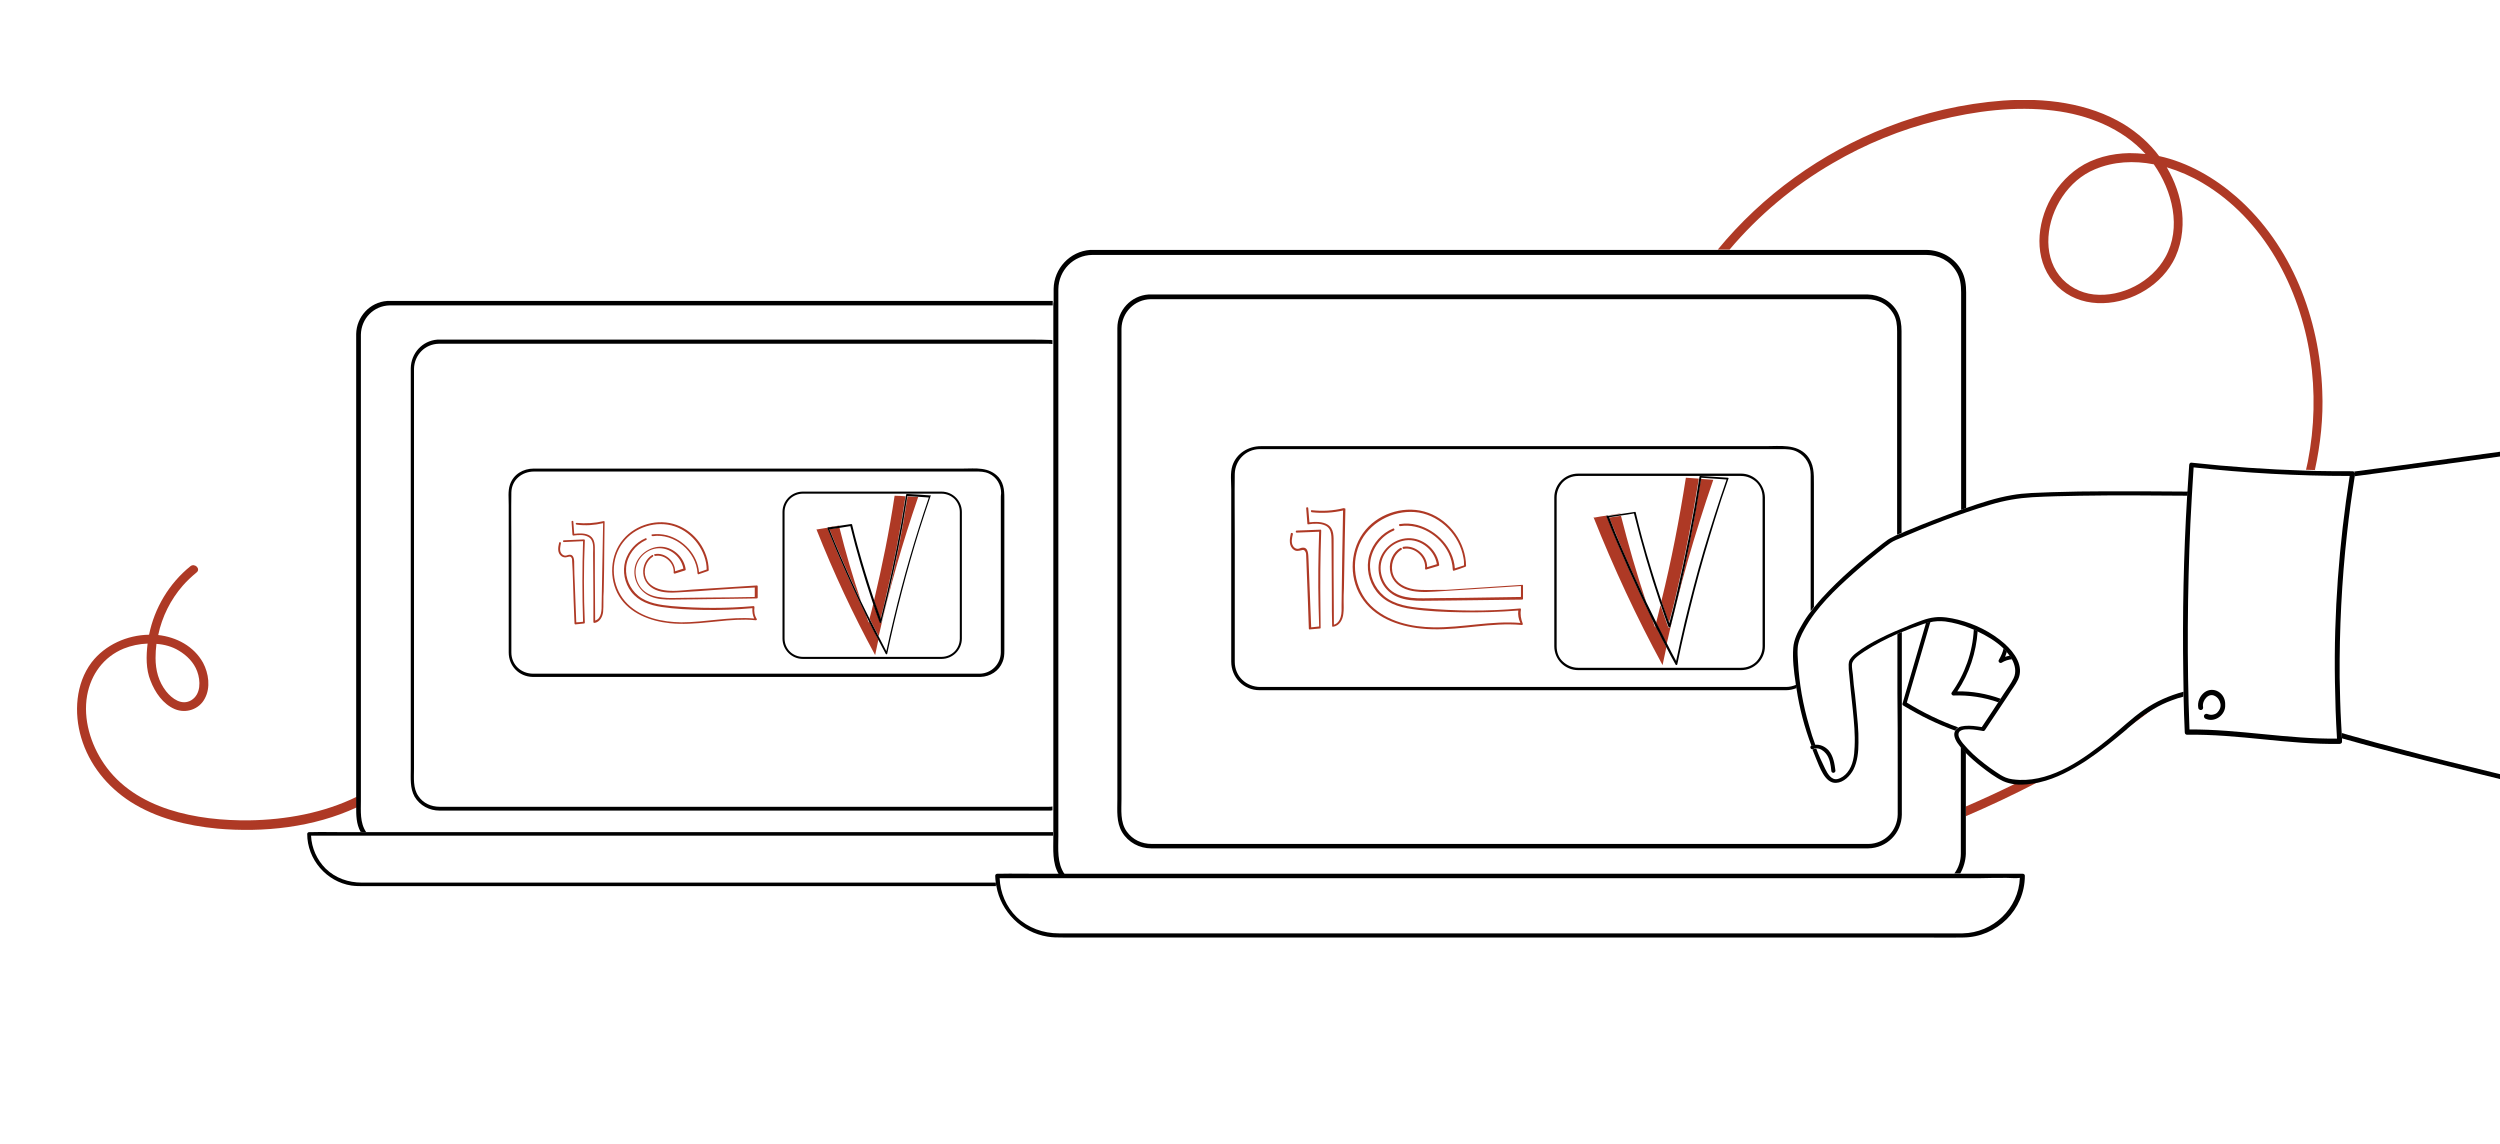 <svg width="1200" height="549" viewBox="0 0 1200 549" fill="none" xmlns="http://www.w3.org/2000/svg">
<g clip-path="url(#clip0)">
<g clip-path="url(#clip1)">
<path d="M171.25 382.433C155.389 390.224 137.262 393.482 119.702 393.765C94.778 394.049 64.898 388.666 49.887 366.569C43.514 357.22 39.832 345.18 41.815 333.848C43.656 323.649 49.745 315.292 59.375 311.325C62.915 309.909 66.88 309.059 70.846 308.917C70.138 314.867 69.996 321.241 72.262 326.765C74.386 332.29 78.21 337.956 83.874 340.364C89.255 342.63 95.628 340.505 98.319 335.264C101.151 330.023 100.16 323.224 97.469 318.125C93.079 310.192 84.724 305.801 75.944 304.81C77.785 296.027 81.891 287.812 87.698 281.154C89.68 278.888 91.946 276.763 94.353 274.78C96.478 273.08 93.504 270.106 91.38 271.805C81.183 280.021 74.103 291.92 71.554 304.668C61.074 304.81 50.453 309.484 43.939 317.983C36.292 328.182 35.442 342.205 38.983 354.104C42.806 366.994 51.445 377.617 62.632 384.841C75.094 392.774 89.68 396.315 104.266 397.731C126.5 399.714 150.574 397.165 171.25 387.533C171.25 386.541 171.25 385.408 171.25 384.416C171.25 383.567 171.25 383 171.25 382.433ZM85.857 312.317C89.68 314.583 93.079 317.983 94.637 322.232C96.336 326.765 96.478 333.281 91.805 336.114C87.273 338.805 82.6 335.406 79.767 331.865C76.085 327.19 74.669 321.666 74.669 315.858C74.669 313.592 74.811 311.325 75.094 309.059C78.918 309.342 82.6 310.334 85.857 312.317Z" fill="#AE3925"/>
<path d="M879.742 78.313C895.462 69.106 912.455 62.165 930.157 57.774C948.284 53.241 967.401 50.833 985.811 53.099C1002.24 55.082 1018.67 61.598 1029.85 73.922C1027.3 73.638 1024.61 73.497 1022.06 73.497C1013.57 73.638 1004.79 75.763 997.707 80.579C991.476 84.829 986.519 90.778 983.262 97.436C977.031 110.326 976.748 126.899 987.511 137.381C998.132 147.863 1014.84 147.438 1027.45 140.638C1033.82 137.239 1039.34 132.14 1042.88 125.907C1046.99 118.683 1048.26 109.901 1047.41 101.827C1046.56 94.178 1043.87 86.812 1040.05 80.296C1046.14 82.137 1051.94 84.687 1057.18 87.803C1086.64 105.226 1103.92 138.23 1108.87 171.235C1111.42 187.949 1111 205.089 1107.74 221.662C1107.46 222.937 1107.17 224.211 1106.89 225.486C1108.31 225.486 1109.72 225.628 1111.14 225.628C1113.83 213.304 1115.25 200.556 1114.68 187.666C1113.4 152.962 1100.09 117.833 1073.61 94.603C1063.13 85.395 1050.1 77.888 1036.37 74.913C1031.84 68.822 1026.03 63.723 1019.66 59.757C1002.38 49.275 981.279 46.867 961.454 48.283C942.336 49.7 923.501 54.091 905.799 61.032C874.22 73.355 846.038 93.611 824.513 119.816C826.354 119.816 828.337 119.816 830.178 119.816C844.056 103.385 860.908 89.22 879.742 78.313ZM1039.34 123.499C1032.83 135.256 1018.52 142.763 1005.07 141.347C998.556 140.638 992.467 137.381 988.502 132.281C984.395 127.04 982.837 120.383 983.262 113.725C984.112 100.127 992.892 86.528 1005.5 81.287C1014.56 77.463 1024.33 77.038 1033.82 78.879C1042.74 91.628 1047.27 109.334 1039.34 123.499Z" fill="#AE3925"/>
<path d="M967.26 376.201C959.471 380.026 951.54 383.708 943.61 387.108C943.61 388.666 943.61 390.224 943.61 391.782C955.506 386.683 967.118 381.159 978.589 375.209C975.048 376.059 971.083 376.626 967.26 376.201Z" fill="#AE3925"/>
<path d="M1021.5 349.146C1025.6 346.171 1029.71 343.055 1033.82 339.939C1032.4 340.789 1030.99 341.638 1029.57 342.63C1026.74 344.613 1024.19 347.021 1021.5 349.146Z" fill="#AE3925"/>
<path d="M175.781 399.431C172.666 394.898 173.232 389.232 173.232 383.991C173.232 375.917 173.232 367.702 173.232 359.628C173.232 347.729 173.232 335.689 173.232 323.791C173.232 309.767 173.232 295.744 173.232 281.721C173.232 267.414 173.232 253.249 173.232 238.943C173.232 226.194 173.232 213.446 173.232 200.698C173.232 191.349 173.232 182.142 173.232 172.793C173.232 168.685 173.232 164.577 173.232 160.611C173.374 152.962 179.322 146.729 187.11 146.588C187.677 146.588 188.385 146.588 188.951 146.588C193.483 146.588 198.015 146.588 202.546 146.588C210.76 146.588 218.832 146.588 227.045 146.588C237.95 146.588 248.996 146.588 259.9 146.588C272.787 146.588 285.815 146.588 298.702 146.588C312.863 146.588 327.025 146.588 341.186 146.588C355.631 146.588 369.934 146.588 384.378 146.588C398.256 146.588 412.134 146.588 426.013 146.588C438.475 146.588 451.078 146.588 463.54 146.588C473.878 146.588 484.357 146.588 494.695 146.588C498.235 146.588 501.776 146.588 505.316 146.588C505.316 145.879 505.316 145.171 505.316 144.463C502.342 144.463 499.227 144.463 496.253 144.463C485.915 144.463 475.719 144.463 465.381 144.463C452.777 144.463 440.174 144.463 427.57 144.463C413.55 144.463 399.672 144.463 385.653 144.463C371.066 144.463 356.48 144.463 341.894 144.463C327.591 144.463 313.288 144.463 298.985 144.463C285.957 144.463 272.787 144.463 259.758 144.463C248.712 144.463 237.525 144.463 226.479 144.463C218.265 144.463 210.052 144.463 201.838 144.463C197.448 144.463 192.917 144.463 188.527 144.463C187.677 144.463 186.686 144.463 185.836 144.463C177.481 145.029 171.108 152.112 170.966 160.328C170.966 164.152 170.966 167.835 170.966 171.66C170.966 180.867 170.966 190.074 170.966 199.281C170.966 212.029 170.966 224.636 170.966 237.385C170.966 251.833 170.966 266.139 170.966 280.588C170.966 294.753 170.966 309.059 170.966 323.224C170.966 335.264 170.966 347.304 170.966 359.486C170.966 367.135 170.966 374.643 170.966 382.292C170.966 382.858 170.966 383.425 170.966 383.991C170.966 384.983 170.966 386.116 170.966 387.108C170.966 391.357 170.966 395.465 173.091 399.29C174.224 399.431 175.073 399.431 175.781 399.431Z" fill="black"/>
<path d="M495.686 163.019C489.455 163.019 483.366 163.019 477.135 163.019C468.213 163.019 459.433 163.019 450.512 163.019C439.749 163.019 428.845 163.019 418.082 163.019C406.045 163.019 394.008 163.019 381.971 163.019C369.509 163.019 356.905 163.019 344.443 163.019C332.123 163.019 319.944 163.019 307.624 163.019C296.294 163.019 285.107 163.019 273.778 163.019C264.29 163.019 254.66 163.019 245.172 163.019C238.091 163.019 231.011 163.019 223.93 163.019C220.106 163.019 216.283 163.019 212.318 163.019C211.468 163.019 210.618 163.019 209.91 163.019C202.688 163.586 197.307 169.535 197.165 176.759C197.165 180.017 197.165 183.133 197.165 186.391C197.165 194.323 197.165 202.114 197.165 210.047C197.165 221.095 197.165 232.002 197.165 243.051C197.165 255.374 197.165 267.839 197.165 280.163C197.165 292.345 197.165 304.526 197.165 316.708C197.165 327.19 197.165 337.531 197.165 348.013C197.165 355.095 197.165 362.036 197.165 369.118C197.165 373.651 196.74 378.326 199.006 382.433C201.555 386.683 206.087 389.091 211.043 389.091C211.893 389.091 212.884 389.091 213.734 389.091C218.265 389.091 222.939 389.091 227.47 389.091C235.117 389.091 242.765 389.091 250.412 389.091C260.325 389.091 270.379 389.091 280.292 389.091C291.904 389.091 303.375 389.091 314.987 389.091C327.308 389.091 339.77 389.091 352.09 389.091C364.552 389.091 377.014 389.091 389.476 389.091C401.372 389.091 413.126 389.091 425.021 389.091C435.501 389.091 445.98 389.091 456.459 389.091C464.815 389.091 473.17 389.091 481.525 389.091C487.048 389.091 492.571 389.091 497.952 389.091C499.793 389.091 501.776 389.091 503.617 389.091C504.183 389.091 504.608 389.091 505.175 388.949C505.175 388.383 505.175 387.816 505.175 387.108C504.608 387.249 504.183 387.25 503.617 387.25C501.634 387.25 499.652 387.25 497.669 387.25C492.146 387.25 486.623 387.25 481.1 387.25C472.887 387.25 464.531 387.25 456.318 387.25C445.98 387.25 435.642 387.25 425.163 387.25C413.409 387.25 401.655 387.25 390.043 387.25C377.722 387.25 365.402 387.25 353.082 387.25C340.761 387.25 328.441 387.25 316.262 387.25C304.791 387.25 293.321 387.25 281.85 387.25C271.937 387.25 262.024 387.25 251.969 387.25C244.181 387.25 236.392 387.25 228.745 387.25C223.93 387.25 219.115 387.25 214.3 387.25C213.167 387.25 212.176 387.25 211.043 387.25C206.936 387.25 203.113 385.55 200.847 382.15C198.156 378.326 198.723 373.368 198.723 368.977C198.723 362.036 198.723 355.095 198.723 348.154C198.723 337.814 198.723 327.615 198.723 317.275C198.723 305.235 198.723 293.195 198.723 281.154C198.723 268.973 198.723 256.791 198.723 244.467C198.723 233.56 198.723 222.653 198.723 211.746C198.723 203.672 198.723 195.74 198.723 187.666C198.723 184.125 198.723 180.584 198.723 177.042C198.864 170.385 203.962 165.144 210.618 165.002C211.185 165.002 211.751 165.002 212.318 165.002C216.283 165.002 220.106 165.002 224.072 165.002C231.152 165.002 238.091 165.002 245.172 165.002C254.518 165.002 264.007 165.002 273.353 165.002C284.541 165.002 295.728 165.002 306.774 165.002C318.953 165.002 330.99 165.002 343.169 165.002C355.489 165.002 367.809 165.002 380.271 165.002C392.167 165.002 404.204 165.002 416.1 165.002C426.862 165.002 437.766 165.002 448.529 165.002C457.451 165.002 466.372 165.002 475.294 165.002C481.525 165.002 487.898 165.002 494.129 165.002C497.103 165.002 500.218 165.002 503.192 165.002C503.9 165.002 504.466 165.002 505.175 165.144C505.175 164.577 505.175 163.869 505.175 163.302C504.608 163.161 504.042 163.161 503.475 163.161C501.209 163.019 498.377 163.019 495.686 163.019Z" fill="black"/>
<path d="M477.985 423.653C471.754 423.653 465.523 423.653 459.292 423.653C441.873 423.653 424.596 423.653 407.178 423.653C388.485 423.653 369.792 423.653 351.099 423.653C332.548 423.653 313.996 423.653 295.586 423.653C278.734 423.653 261.882 423.653 245.172 423.653C231.719 423.653 218.407 423.653 204.954 423.653C196.457 423.653 187.96 423.653 179.463 423.653C177.481 423.653 175.64 423.653 173.657 423.653C167.285 423.653 161.054 421.529 156.38 416.996C152.132 412.746 149.583 407.08 149.3 401.131C152.698 401.131 156.239 401.131 159.637 401.131C169.834 401.131 179.888 401.131 189.943 401.131C204.954 401.131 219.965 401.131 234.976 401.131C253.244 401.131 271.654 401.131 289.922 401.131C309.889 401.131 329.857 401.131 349.824 401.131C370.075 401.131 390.468 401.131 410.718 401.131C429.553 401.131 448.387 401.131 467.222 401.131C479.967 401.131 492.713 401.131 505.458 401.131C505.458 400.565 505.458 399.998 505.458 399.431C496.961 399.431 488.323 399.431 479.826 399.431C461.558 399.431 443.148 399.431 424.88 399.431C404.912 399.431 384.945 399.431 364.977 399.431C344.726 399.431 324.334 399.431 304.083 399.431C285.249 399.431 266.414 399.431 247.579 399.431C231.577 399.431 215.716 399.431 199.714 399.431C191.784 399.431 183.712 399.431 175.781 399.431C174.932 399.431 174.224 399.431 173.374 399.431C170.683 399.431 167.993 399.431 165.302 399.431C159.921 399.431 154.398 399.29 149.016 399.431C148.733 399.431 148.592 399.431 148.308 399.431C147.883 399.431 147.459 399.856 147.459 400.281C147.459 412.463 156.664 423.228 168.701 425.07C170.825 425.353 172.807 425.353 174.932 425.353C181.587 425.353 188.243 425.353 194.899 425.353C207.078 425.353 219.257 425.353 231.435 425.353C247.438 425.353 263.44 425.353 279.584 425.353C297.994 425.353 316.262 425.353 334.672 425.353C353.648 425.353 372.624 425.353 391.459 425.353C409.444 425.353 427.57 425.353 445.555 425.353C456.318 425.353 467.222 425.353 477.985 425.353C478.126 424.787 477.985 424.22 477.985 423.653Z" fill="black"/>
<path d="M462.266 224.92C453.061 224.92 443.997 224.92 434.793 224.92C421.481 224.92 408.169 224.92 394.858 224.92C379.847 224.92 364.694 224.92 349.683 224.92C335.38 224.92 320.935 224.92 306.632 224.92C295.445 224.92 284.257 224.92 273.07 224.92C267.405 224.92 261.882 224.92 256.218 224.92C251.12 224.92 246.447 227.611 244.747 232.71C243.756 235.685 244.181 239.368 244.181 242.484C244.181 255.941 244.181 269.256 244.181 282.712C244.181 292.911 244.181 302.968 244.181 313.167C244.181 319.683 249.137 324.782 255.651 324.924C257.068 324.924 258.342 324.924 259.758 324.924C267.547 324.924 275.336 324.924 283.124 324.924C295.728 324.924 308.19 324.924 320.794 324.924C335.663 324.924 350.391 324.924 365.26 324.924C379.988 324.924 394.716 324.924 409.585 324.924C421.764 324.924 433.943 324.924 446.122 324.924C453.344 324.924 460.566 324.924 467.789 324.924C468.78 324.924 469.771 324.924 470.621 324.924C475.294 324.782 479.543 322.091 481.242 317.7C481.95 316 482.092 314.3 482.092 312.459C482.092 308.351 482.092 304.102 482.092 299.994C482.092 285.687 482.092 271.239 482.092 256.932C482.092 251.55 482.092 246.025 482.092 240.643C482.092 236.535 482.233 232.569 479.401 229.169C474.728 223.928 468.072 224.92 462.266 224.92ZM480.392 239.793C480.392 252.116 480.392 264.298 480.392 276.622C480.392 288.237 480.392 299.71 480.392 311.326C480.392 312.034 480.392 312.6 480.392 313.309C480.251 318.833 475.861 323.224 470.338 323.366C466.514 323.366 462.69 323.366 459.009 323.366C449.237 323.366 439.466 323.366 429.694 323.366C416.241 323.366 402.788 323.366 389.335 323.366C374.465 323.366 359.737 323.366 344.868 323.366C330.99 323.366 317.112 323.366 303.234 323.366C292.613 323.366 281.85 323.366 271.229 323.366C266.131 323.366 261.033 323.366 255.935 323.366C250.128 323.366 245.455 319.116 245.455 313.167C245.455 310.051 245.455 306.934 245.455 303.677C245.455 289.937 245.455 276.055 245.455 262.315C245.455 253.674 245.314 245.034 245.455 236.393C245.597 230.302 250.553 226.336 256.359 226.336C258.342 226.336 260.183 226.336 262.166 226.336C270.662 226.336 279.301 226.336 287.798 226.336C300.543 226.336 313.288 226.336 325.892 226.336C340.62 226.336 355.347 226.336 370.217 226.336C384.52 226.336 398.823 226.336 413.126 226.336C424.738 226.336 436.492 226.336 448.104 226.336C454.76 226.336 461.416 226.336 468.213 226.336C470.479 226.336 472.603 226.336 474.728 227.328C478.41 229.028 480.534 232.71 480.534 236.677C480.392 237.668 480.392 238.66 480.392 239.793Z" fill="black"/>
<path d="M451.928 235.968H385.369C379.988 235.968 375.598 240.359 375.598 245.742V306.509C375.598 311.892 379.988 316.283 385.369 316.283H451.928C457.309 316.283 461.699 311.892 461.699 306.509V245.742C461.699 240.359 457.309 235.968 451.928 235.968ZM460.708 306.509C460.708 308.918 459.717 311.184 458.159 312.742C456.601 314.3 454.335 315.292 451.928 315.292H385.369C382.962 315.292 380.696 314.3 379.138 312.742C377.581 311.184 376.589 308.918 376.589 306.509V245.742C376.589 243.334 377.581 241.068 379.138 239.509C380.696 237.951 382.962 236.96 385.369 236.96H451.928C454.335 236.96 456.601 237.951 458.159 239.509C459.717 241.068 460.708 243.334 460.708 245.742V306.509Z" fill="black"/>
<path d="M435.642 238.235C434.934 242.626 434.226 246.875 433.518 251.266C430.686 267.131 427.287 282.996 423.18 298.577C423.039 299.002 422.472 299.002 422.331 298.577C421.198 295.602 420.206 292.628 419.215 289.653C418.649 292.061 418.082 294.469 417.374 296.877C418.79 299.71 420.206 302.543 421.764 305.376C426.862 282.712 433.235 260.332 440.74 238.518C439.041 238.518 437.342 238.376 435.642 238.235Z" fill="#AE3925"/>
<path d="M397.831 253.25C399.531 252.966 401.23 252.683 402.788 252.4C402.788 252.4 402.788 252.4 402.788 252.258C400.947 252.541 399.248 252.825 397.407 253.108C397.548 253.108 397.69 253.108 397.831 253.25Z" fill="#AE3925"/>
<path d="M398.115 253.958C399.814 258.349 401.655 262.74 403.496 266.989C406.611 274.214 409.869 281.438 413.267 288.52C409.302 276.905 405.903 265.148 402.929 253.25C401.372 253.533 399.814 253.674 398.115 253.958Z" fill="#AE3925"/>
<path d="M417.091 298.152C417.091 298.436 416.949 298.577 416.949 298.861C416.524 297.586 416.1 296.452 415.675 295.178C409.019 281.579 402.788 267.698 397.265 253.674C397.123 253.391 397.265 253.25 397.548 253.25C395.849 253.533 394.008 253.816 392.308 254.099H391.884C400.097 274.78 409.444 294.894 420.065 314.442C420.631 312.034 421.056 309.484 421.622 307.076C420.631 305.093 419.64 303.11 418.507 301.127C417.941 299.994 417.516 299.144 417.091 298.152Z" fill="#AE3925"/>
<path d="M425.588 284.979C429.27 269.539 432.243 253.958 434.651 238.235C432.952 238.093 431.111 237.951 429.411 237.951C426.862 254.949 423.463 271.664 419.498 288.378C420.49 291.353 421.481 294.328 422.614 297.161C423.747 293.053 424.738 288.945 425.588 284.979Z" fill="#AE3925"/>
<path d="M446.546 237.81C442.865 237.527 439.041 237.243 435.359 237.102C435.217 237.102 434.934 237.243 434.934 237.385C434.934 237.668 434.793 237.951 434.793 238.235C432.385 253.958 429.27 269.539 425.729 284.979C424.738 289.087 423.747 293.053 422.755 297.019C421.764 294.044 420.631 291.212 419.64 288.237C416.808 279.738 414.117 271.097 411.71 262.315C410.718 258.774 409.869 255.374 409.019 251.833C409.019 251.55 408.736 251.55 408.452 251.55C406.611 251.833 404.629 252.116 402.788 252.4C401.089 252.683 399.531 252.966 397.831 253.108C397.69 253.108 397.69 252.966 397.548 253.108C397.548 253.108 397.548 253.108 397.407 253.108C397.265 253.108 397.123 253.391 397.123 253.533C402.788 267.556 408.877 281.438 415.533 295.036C415.958 296.028 416.524 297.019 416.949 298.011C417.374 298.861 417.799 299.852 418.224 300.702C419.215 302.685 420.206 304.668 421.339 306.651C422.614 309.059 423.888 311.467 425.163 313.875C425.304 314.159 425.871 314.159 425.871 313.734C430.119 293.761 435.217 273.93 441.307 254.383C443.006 249 444.847 243.476 446.688 238.093C447.113 238.093 446.83 237.81 446.546 237.81ZM428.986 297.019C427.712 302.26 426.579 307.36 425.446 312.601C424.172 310.192 422.897 307.784 421.764 305.518C420.348 302.685 418.79 299.852 417.374 297.019C415.958 294.186 414.683 291.495 413.267 288.662C409.869 281.579 406.611 274.355 403.496 267.131C401.655 262.74 399.814 258.491 398.115 254.099C399.672 253.816 401.372 253.675 402.929 253.391C404.629 253.108 406.47 252.825 408.169 252.541C411.143 264.723 414.683 276.622 418.649 288.52C418.79 288.945 418.932 289.37 419.073 289.795C420.065 292.77 421.056 295.744 422.189 298.719C422.331 299.144 422.897 299.144 423.039 298.719C427.145 283.138 430.544 267.273 433.376 251.408C434.084 247.017 434.793 242.768 435.501 238.376C435.501 238.235 435.501 238.093 435.501 238.093C438.899 238.376 442.44 238.518 445.838 238.801C439.324 257.782 433.66 277.33 428.986 297.019Z" fill="black"/>
<path d="M280.717 259.34C280.717 259.057 280.575 258.916 280.292 258.916C277.035 259.057 273.92 259.199 270.662 259.34C270.096 259.34 270.096 260.19 270.662 260.19C273.778 260.049 276.752 259.907 279.867 259.765C279.442 272.656 279.442 285.546 279.867 298.436C278.734 298.577 277.602 298.719 276.61 298.719C276.327 292.628 276.185 286.395 275.902 280.305C275.761 277.188 275.619 274.072 275.619 270.956C275.619 269.398 275.761 266.14 273.353 266.281C272.645 266.281 272.079 266.706 271.371 266.706C270.662 266.706 269.954 266.281 269.53 265.715C268.397 264.298 268.963 262.315 269.246 260.757C269.388 260.19 268.538 260.049 268.397 260.474C267.83 262.74 267.405 265.431 269.53 266.99C270.379 267.556 271.229 267.698 272.22 267.414C272.928 267.273 273.636 266.848 274.203 267.556C274.628 267.981 274.628 268.689 274.628 269.398C275.052 275.772 275.052 282.146 275.336 288.379C275.477 292.061 275.619 295.603 275.761 299.286C275.761 299.427 275.902 299.71 276.185 299.71C277.602 299.569 278.876 299.427 280.292 299.286C280.575 299.286 280.717 299.144 280.717 298.861C280.151 285.687 280.151 272.514 280.717 259.34Z" fill="#AE3925"/>
<path d="M289.78 250.133C285.532 251.125 281.142 251.408 276.752 250.983C276.185 250.983 276.185 251.691 276.752 251.833C281 252.399 285.249 252.116 289.497 251.125C289.214 264.015 289.072 276.905 288.789 289.795C288.789 292.486 288.931 296.877 285.673 297.869C285.673 290.503 285.532 283.137 285.532 275.772C285.532 272.089 285.532 268.264 285.532 264.581C285.532 261.89 285.673 258.915 283.266 257.216C281.142 255.799 278.168 255.941 275.619 256.224C275.477 254.241 275.336 252.399 275.194 250.416C275.194 249.85 274.344 249.85 274.344 250.416C274.486 252.541 274.628 254.524 274.769 256.649C274.769 256.791 274.911 257.074 275.194 257.074C277.46 256.791 280.151 256.507 282.275 257.641C285.249 259.199 284.682 262.882 284.682 265.715C284.682 272.655 284.824 279.596 284.824 286.679C284.824 290.645 284.824 294.611 284.824 298.577C284.824 298.86 285.107 299.002 285.39 299.002C287.939 298.577 289.214 296.027 289.497 293.761C289.639 292.203 289.639 290.503 289.639 288.803C289.639 287.104 289.639 285.404 289.78 283.704C289.922 276.763 290.063 269.681 290.063 262.74C290.063 258.774 290.205 254.808 290.205 250.841C290.347 250.275 290.063 250.133 289.78 250.133Z" fill="#AE3925"/>
<path d="M318.669 283.279C315.129 282.712 311.306 281.013 310.031 277.471C308.615 273.788 310.031 269.256 313.43 267.131C313.855 266.848 313.43 266.139 313.005 266.423C310.031 268.264 308.473 271.805 308.757 275.205C309.04 278.888 311.447 281.721 314.704 283.137C318.386 284.695 322.635 284.554 326.6 284.27C332.264 283.987 337.929 283.562 343.593 283.137C349.824 282.712 356.055 282.287 362.286 282.004C362.286 283.562 362.286 284.979 362.286 286.537C354.781 286.679 347.275 286.82 339.77 286.82C335.946 286.82 331.981 286.962 328.158 286.962C324.759 286.962 321.36 287.245 317.961 286.82C314.704 286.537 311.447 285.687 309.04 283.562C306.916 281.721 305.641 279.171 305.216 276.338C304.225 270.389 308.332 264.865 313.996 263.448C320.369 261.89 326.883 266.564 328.016 272.939C326.741 273.364 325.325 273.788 324.051 274.213C324.051 269.256 319.094 265.006 314.279 265.998C313.713 266.139 313.996 266.848 314.563 266.848C319.094 265.998 323.768 270.247 323.343 274.922C323.343 275.205 323.626 275.347 323.909 275.347C325.609 274.78 327.166 274.355 328.866 273.788C329.007 273.788 329.149 273.505 329.149 273.364C328.441 267.698 323.484 262.881 317.82 262.457C312.014 262.032 306.066 266.281 304.791 271.947C303.517 277.755 306.632 283.846 312.155 286.254C315.412 287.67 318.953 287.812 322.351 287.812C326.458 287.812 330.565 287.67 334.672 287.67C344.16 287.528 353.648 287.387 363.278 287.245C363.561 287.245 363.703 287.103 363.703 286.82C363.703 284.979 363.703 283.279 363.703 281.438C363.703 281.154 363.561 281.013 363.278 281.013C352.94 281.721 342.602 282.287 332.264 282.996C327.166 283.421 322.918 283.987 318.669 283.279Z" fill="#AE3925"/>
<path d="M362.145 291.495C362.145 291.212 362.003 290.928 361.72 290.928C348.692 292.061 335.521 292.061 322.493 290.928C316.97 290.362 310.881 289.653 306.349 285.971C302.384 282.713 300.118 277.472 300.543 272.372C300.968 266.706 304.933 261.465 310.173 259.199C310.597 259.057 310.456 258.207 309.889 258.349C305.216 260.332 301.676 264.298 300.118 269.256C298.702 274.355 299.835 279.88 302.95 283.987C306.491 288.662 312.014 290.503 317.537 291.353C324.192 292.345 330.99 292.628 337.787 292.77C345.576 292.911 353.365 292.628 361.153 291.92C361.012 293.62 361.295 295.319 362.003 296.877C350.249 295.886 338.637 298.719 327.025 298.719C317.961 298.577 308.048 296.594 301.251 289.937C294.312 283.138 292.613 271.947 297.144 263.307C301.534 254.949 311.306 250.417 320.51 251.833C329.715 253.25 337.221 261.182 338.92 270.247C339.062 271.239 339.203 272.372 339.203 273.364C337.929 273.789 336.654 274.214 335.521 274.639C334.813 266.281 328.158 259.057 320.086 256.932C317.82 256.366 315.412 256.224 313.005 256.508C312.438 256.649 312.722 257.357 313.288 257.357C323.768 255.799 334.247 264.723 334.813 275.205C334.813 275.488 335.097 275.772 335.38 275.63C336.938 275.064 338.354 274.639 339.911 274.072C340.053 274.072 340.195 273.789 340.195 273.647C340.053 264.157 333.68 255.233 324.759 251.975C315.837 248.717 305.216 251.691 299.127 258.916C292.754 266.423 292.188 277.897 297.144 286.112C302.242 294.469 312.155 298.152 321.502 299.144C333.68 300.419 345.859 297.302 358.038 297.444C359.596 297.444 361.154 297.586 362.853 297.727C363.136 297.727 363.419 297.302 363.278 297.161C362.145 295.461 361.862 293.478 362.145 291.495Z" fill="#AE3925"/>
<path d="M943.61 383C943.61 375.776 943.61 368.552 943.61 361.186C942.761 360.336 941.911 359.345 941.203 358.495C941.203 366.144 941.203 373.793 941.203 381.442C941.203 389.516 941.203 397.448 941.203 405.522C941.203 406.939 941.203 408.355 941.203 409.772C941.203 413.313 940.07 416.571 938.087 419.262C939.078 419.262 940.07 419.262 940.919 419.262C942.477 416.571 943.469 413.313 943.61 409.913C943.61 408.638 943.61 407.505 943.61 406.23C943.61 401.414 943.61 396.598 943.61 391.641C943.61 390.082 943.61 388.524 943.61 386.966C943.61 385.833 943.61 384.416 943.61 383Z" fill="black"/>
<path d="M505.599 146.729C505.599 148.429 505.599 150.129 505.599 151.97C505.599 155.653 505.599 159.478 505.599 163.161C505.599 163.727 505.599 164.436 505.599 165.002C505.599 171.518 505.599 177.892 505.599 184.408C505.599 199.281 505.599 214.296 505.599 229.169C505.599 246.167 505.599 263.023 505.599 280.021C505.599 296.736 505.599 313.45 505.599 330.165C505.599 344.33 505.599 358.495 505.599 372.801C505.599 377.617 505.599 382.433 505.599 387.25C505.599 387.816 505.599 388.383 505.599 389.091C505.599 392.632 505.599 396.173 505.599 399.573C505.599 400.14 505.599 400.706 505.599 401.273C505.599 401.414 505.599 401.556 505.599 401.698C505.599 407.789 505.033 414.163 508.148 419.545C509.14 419.545 509.989 419.545 510.981 419.545C507.299 414.163 508.007 407.647 508.007 401.414C508.007 391.924 508.007 382.292 508.007 372.801C508.007 358.778 508.007 344.613 508.007 330.59C508.007 314.159 508.007 297.586 508.007 281.154C508.007 264.44 508.007 247.584 508.007 230.869C508.007 215.854 508.007 200.981 508.007 185.966C508.007 175.059 508.007 164.152 508.007 153.245C508.007 148.429 508.007 143.613 508.007 138.797C508.148 129.732 515.229 122.507 524.292 122.366C525 122.366 525.85 122.366 526.558 122.366C531.94 122.366 537.179 122.366 542.561 122.366C552.19 122.366 561.82 122.366 571.45 122.366C584.337 122.366 597.223 122.366 610.11 122.366C625.404 122.366 640.557 122.366 655.851 122.366C672.562 122.366 689.131 122.366 705.841 122.366C722.835 122.366 739.687 122.366 756.68 122.366C772.966 122.366 789.393 122.366 805.679 122.366C820.406 122.366 835.134 122.366 849.862 122.366C862.041 122.366 874.22 122.366 886.54 122.366C895.178 122.366 903.817 122.366 912.314 122.366C916.42 122.366 920.527 122.366 924.492 122.366C930.44 122.366 935.822 125.057 938.937 130.156C940.92 133.273 941.344 136.814 941.344 140.355C941.344 146.871 941.344 153.529 941.344 160.044C941.344 172.226 941.344 184.266 941.344 196.448C941.344 212.03 941.344 227.611 941.344 243.192C941.344 243.759 941.344 244.184 941.344 244.751C942.194 244.467 942.902 244.184 943.752 243.901C943.752 228.178 943.752 212.455 943.752 196.732C943.752 184.55 943.752 172.226 943.752 160.044C943.752 153.529 943.752 146.871 943.752 140.355C943.752 136.814 943.327 133.273 941.628 130.015C938.371 123.782 931.715 120.099 924.776 119.958C921.094 119.958 917.27 119.958 913.588 119.958C905.091 119.958 896.736 119.958 888.239 119.958C876.202 119.958 864.023 119.958 851.986 119.958C844.764 119.958 837.4 119.958 830.178 119.958C828.337 119.958 826.354 119.958 824.513 119.958C818.849 119.958 813.184 119.958 807.52 119.958C791.092 119.958 774.665 119.958 758.238 119.958C741.103 119.958 723.968 119.958 706.832 119.958C689.98 119.958 673.27 119.958 656.418 119.958C641.124 119.958 625.688 119.958 610.393 119.958C597.365 119.958 584.337 119.958 571.308 119.958C561.678 119.958 552.049 119.958 542.277 119.958C537.038 119.958 531.798 119.958 526.558 119.958C525.567 119.958 524.434 119.958 523.301 119.958C513.53 120.666 505.883 128.882 505.741 138.655C505.741 140.639 505.741 142.763 505.741 144.746C505.599 145.313 505.599 146.021 505.599 146.729Z" fill="black"/>
<path d="M910.897 366.569C910.897 373.509 910.897 380.309 910.897 387.249C910.897 388.524 910.897 389.657 910.897 390.932C910.756 398.723 904.667 404.956 896.878 405.097C894.47 405.097 892.205 405.097 889.797 405.097C883.283 405.097 876.769 405.097 870.396 405.097C860.625 405.097 850.853 405.097 841.224 405.097C829.045 405.097 816.866 405.097 804.687 405.097C790.809 405.097 777.073 405.097 763.195 405.097C748.75 405.097 734.164 405.097 719.719 405.097C705.275 405.097 690.83 405.097 676.527 405.097C663.074 405.097 649.62 405.097 636.026 405.097C624.272 405.097 612.659 405.097 600.905 405.097C591.842 405.097 582.637 405.097 573.574 405.097C567.909 405.097 562.386 405.097 556.722 405.097C555.447 405.097 554.173 405.097 552.898 405.097C548.083 405.097 543.693 403.114 540.861 399.148C537.604 394.615 538.312 388.808 538.312 383.567C538.312 375.351 538.312 367.135 538.312 358.92C538.312 346.879 538.312 334.698 538.312 322.657C538.312 308.493 538.312 294.328 538.312 280.163C538.312 265.715 538.312 251.408 538.312 236.96C538.312 224.07 538.312 211.18 538.312 198.29C538.312 188.941 538.312 179.45 538.312 170.101C538.312 165.994 538.312 161.886 538.312 157.778C538.454 149.987 544.543 143.755 552.332 143.613C553.04 143.613 553.606 143.613 554.314 143.613C558.846 143.613 563.519 143.613 568.051 143.613C576.265 143.613 584.62 143.613 592.833 143.613C603.879 143.613 615.067 143.613 626.113 143.613C639.141 143.613 652.311 143.613 665.34 143.613C679.643 143.613 693.945 143.613 708.248 143.613C722.835 143.613 737.421 143.613 752.007 143.613C766.027 143.613 780.047 143.613 794.066 143.613C806.67 143.613 819.415 143.613 832.019 143.613C842.498 143.613 852.978 143.613 863.457 143.613C870.821 143.613 878.326 143.613 885.69 143.613C889.231 143.613 892.771 143.613 896.17 143.613C901.268 143.613 905.941 145.879 908.632 150.271C910.331 152.962 910.614 155.937 910.614 159.053C910.614 164.719 910.614 170.385 910.614 176.051C910.614 186.533 910.614 196.873 910.614 207.355C910.614 220.812 910.614 234.127 910.614 247.583C910.614 250.558 910.614 253.674 910.614 256.649C911.322 256.366 912.03 256.082 912.739 255.799C912.739 253.249 912.739 250.841 912.739 248.292C912.739 234.693 912.739 221.095 912.739 207.497C912.739 197.015 912.739 186.391 912.739 175.909C912.739 170.243 912.739 164.577 912.739 158.911C912.739 155.795 912.314 152.82 910.897 149.987C908.065 144.605 902.401 141.488 896.453 141.347C893.196 141.347 890.08 141.347 886.823 141.347C879.601 141.347 872.237 141.347 865.015 141.347C854.677 141.347 844.198 141.347 833.86 141.347C821.115 141.347 808.369 141.347 795.624 141.347C781.463 141.347 767.443 141.347 753.282 141.347C738.554 141.347 723.826 141.347 709.098 141.347C694.654 141.347 680.209 141.347 665.764 141.347C652.594 141.347 639.283 141.347 626.113 141.347C614.925 141.347 603.596 141.347 592.409 141.347C584.053 141.347 575.84 141.347 567.485 141.347C562.953 141.347 558.421 141.347 554.031 141.347C553.182 141.347 552.19 141.347 551.341 141.347C542.844 141.913 536.33 148.996 536.33 157.495C536.33 161.319 536.33 165.144 536.33 168.968C536.33 178.317 536.33 187.524 536.33 196.873C536.33 209.763 536.33 222.512 536.33 235.402C536.33 249.991 536.33 264.581 536.33 279.171C536.33 293.478 536.33 307.926 536.33 322.233C536.33 334.414 536.33 346.596 536.33 358.92C536.33 367.135 536.33 375.493 536.33 383.708C536.33 389.091 535.763 394.615 538.595 399.431C541.569 404.389 546.951 407.222 552.615 407.222C553.748 407.222 554.739 407.222 555.872 407.222C561.254 407.222 566.635 407.222 572.016 407.222C581.079 407.222 590.001 407.222 599.064 407.222C610.818 407.222 622.572 407.222 634.326 407.222C647.921 407.222 661.374 407.222 674.969 407.222C689.555 407.222 704.142 407.222 718.728 407.222C733.456 407.222 748.183 407.222 762.77 407.222C776.648 407.222 790.526 407.222 804.404 407.222C816.725 407.222 829.045 407.222 841.365 407.222C851.137 407.222 860.908 407.222 870.679 407.222C877.193 407.222 883.566 407.222 890.08 407.222C892.346 407.222 894.47 407.222 896.736 407.222C905.658 407.08 912.738 399.998 912.88 391.074C912.88 390.082 912.88 388.949 912.88 387.958C912.88 381.3 912.88 374.643 912.88 367.985C912.88 356.653 912.88 345.463 912.88 334.131C912.88 323.932 912.88 313.592 912.88 303.393C912.172 303.676 911.464 303.96 910.756 304.243C910.756 313.734 910.756 323.224 910.756 332.715C910.898 344.046 910.897 355.237 910.897 366.569Z" fill="black"/>
<path d="M938.087 419.404C932.564 419.404 927.041 419.404 921.519 419.404C903.817 419.404 886.257 419.404 868.555 419.404C847.03 419.404 825.504 419.404 803.979 419.404C780.471 419.404 756.964 419.404 733.456 419.404C709.523 419.404 685.732 419.404 661.799 419.404C639.707 419.404 617.616 419.404 595.382 419.404C576.689 419.404 557.855 419.404 539.162 419.404C529.815 419.404 520.327 419.404 510.981 419.404C509.989 419.404 509.14 419.404 508.148 419.404C505.033 419.404 501.917 419.404 498.66 419.404C492.288 419.404 485.915 419.262 479.542 419.404C479.259 419.404 478.976 419.404 478.693 419.404C478.126 419.404 477.702 419.829 477.702 420.395C477.702 421.528 477.843 422.662 477.985 423.653C477.985 424.22 478.126 424.786 478.268 425.353C480.392 437.535 490.305 447.592 502.767 449.575C505.175 450 507.582 450 510.131 450C517.92 450 525.85 450 533.639 450C547.942 450 562.386 450 576.689 450C595.524 450 614.359 450 633.335 450C655.002 450 676.527 450 698.194 450C720.427 450 742.802 450 765.035 450C786.278 450 807.52 450 828.62 450C846.747 450 864.873 450 883.141 450C896.311 450 909.481 450 922.651 450C928.882 450 935.113 450.142 941.486 450C941.769 450 942.053 450 942.336 450C958.48 449.858 971.933 436.685 971.933 420.395C971.933 419.829 971.508 419.404 970.942 419.404C966.552 419.404 962.162 419.404 957.63 419.404C952.249 419.404 946.867 419.404 941.344 419.404C940.07 419.404 939.079 419.404 938.087 419.404ZM963.153 421.387C965.277 421.387 967.401 421.67 969.526 421.387C968.959 436.118 956.639 447.734 942.052 448.017C937.804 448.017 933.556 448.017 929.307 448.017C917.837 448.017 906.366 448.017 894.895 448.017C878.043 448.017 861.191 448.017 844.339 448.017C823.947 448.017 803.554 448.017 783.02 448.017C761.07 448.017 738.979 448.017 717.029 448.017C695.22 448.017 673.412 448.017 651.745 448.017C631.919 448.017 612.234 448.017 592.409 448.017C576.689 448.017 560.829 448.017 545.11 448.017C535.055 448.017 525.142 448.017 515.088 448.017C512.822 448.017 510.556 448.017 508.29 448.017C500.785 448.017 493.562 445.467 488.039 440.226C482.941 435.268 480.109 428.469 479.826 421.529C483.933 421.529 487.898 421.529 492.004 421.529C503.9 421.529 515.796 421.529 527.691 421.529C545.393 421.529 562.953 421.529 580.655 421.529C602.18 421.529 623.705 421.529 645.23 421.529C668.738 421.529 692.246 421.529 715.754 421.529C739.687 421.529 763.478 421.529 787.411 421.529C809.502 421.529 831.594 421.529 853.827 421.529C872.52 421.529 891.355 421.529 910.048 421.529C923.501 421.529 936.954 421.529 950.549 421.529C954.798 421.387 958.905 421.387 963.153 421.387Z" fill="black"/>
<path d="M870.679 232.285C870.679 227.328 870.821 222.653 867.28 218.545C862.324 213.021 854.394 214.154 847.596 214.154C836.834 214.154 825.929 214.154 815.167 214.154C799.448 214.154 783.728 214.154 768.151 214.154C750.449 214.154 732.889 214.154 715.188 214.154C698.336 214.154 681.342 214.154 664.49 214.154C651.32 214.154 638.291 214.154 625.121 214.154C618.465 214.154 611.951 214.154 605.295 214.154C599.206 214.154 593.541 217.554 591.559 223.503C590.426 227.044 590.992 231.294 590.992 234.835C590.992 250.558 590.992 266.281 590.992 282.004C590.992 293.903 590.992 305.66 590.992 317.558C590.992 325.207 596.94 331.298 604.587 331.298C606.145 331.298 607.844 331.298 609.402 331.298C618.607 331.298 627.812 331.298 637.158 331.298C651.886 331.298 666.614 331.298 681.342 331.298C698.76 331.298 716.32 331.298 733.739 331.298C751.016 331.298 768.434 331.298 785.711 331.298C800.014 331.298 814.317 331.298 828.62 331.298C837.117 331.298 845.472 331.298 853.969 331.298C855.102 331.298 856.235 331.298 857.368 331.298C859.067 331.298 860.766 330.873 862.324 330.306C862.182 329.74 862.182 329.173 862.041 328.748C860.625 329.315 859.067 329.74 857.368 329.74C852.977 329.74 848.446 329.74 844.056 329.74C832.444 329.74 820.973 329.74 809.361 329.74C793.5 329.74 777.639 329.74 761.778 329.74C744.36 329.74 726.8 329.74 709.381 329.74C692.954 329.74 676.527 329.74 660.241 329.74C647.779 329.74 635.317 329.74 622.714 329.74C616.766 329.74 610.818 329.74 605.012 329.74C598.215 329.74 592.692 324.64 592.692 317.7C592.692 313.875 592.692 310.192 592.692 306.368C592.692 290.22 592.692 273.93 592.692 257.782C592.692 247.725 592.55 237.526 592.692 227.469C592.833 220.953 597.931 215.712 604.587 215.571C604.871 215.571 605.295 215.571 605.579 215.571C607.844 215.571 610.11 215.571 612.376 215.571C622.431 215.571 632.485 215.571 642.54 215.571C657.551 215.571 672.562 215.571 687.714 215.571C705.133 215.571 722.41 215.571 739.828 215.571C756.68 215.571 773.532 215.571 790.384 215.571C804.121 215.571 817.716 215.571 831.452 215.571C839.241 215.571 847.03 215.571 854.818 215.571C857.651 215.571 860.341 215.571 862.89 216.987C866.856 219.112 869.121 223.22 869.121 227.753C869.121 229.027 869.121 230.302 869.121 231.719C869.121 246.167 869.121 260.757 869.121 275.205C869.121 281.296 869.121 287.387 869.121 293.336C869.688 292.628 870.254 291.92 870.679 291.353C870.679 278.038 870.679 264.581 870.679 251.266C870.679 245.034 870.679 238.66 870.679 232.285Z" fill="black"/>
<path d="M835.701 227.328H757.53C751.157 227.328 746.059 232.427 746.059 238.801V310.192C746.059 316.567 751.157 321.666 757.53 321.666H835.701C842.073 321.666 847.171 316.567 847.171 310.192V238.801C847.03 232.427 841.932 227.328 835.701 227.328ZM846.038 310.192C846.038 313.025 844.906 315.575 843.065 317.558C841.224 319.4 838.675 320.533 835.701 320.533H757.53C754.698 320.533 752.149 319.4 750.166 317.558C748.184 315.717 747.192 313.167 747.192 310.192V238.801C747.192 235.968 748.325 233.419 750.166 231.435C752.007 229.594 754.556 228.461 757.53 228.461H835.701C838.533 228.461 841.082 229.594 843.065 231.435C844.906 233.277 846.038 235.827 846.038 238.801V310.192V310.192Z" fill="black"/>
<path d="M816.441 229.877C815.592 234.977 814.742 240.076 813.892 245.176C810.635 263.873 806.528 282.571 801.713 300.985C801.572 301.552 800.864 301.41 800.722 300.985C799.448 297.586 798.315 294.044 797.04 290.503C796.332 293.336 795.624 296.169 794.916 299.002C796.615 302.402 798.315 305.66 800.014 309.059C805.962 282.429 813.467 256.083 822.389 230.302C820.406 230.161 818.424 230.019 816.441 229.877Z" fill="#AE3925"/>
<path d="M794.633 300.419C794.633 300.702 794.491 300.985 794.491 301.269C793.925 299.852 793.5 298.436 792.933 296.877C785.003 280.871 777.781 264.581 771.266 248.008C771.125 247.725 771.266 247.442 771.55 247.442C769.425 247.725 767.443 248.008 765.319 248.433L764.894 248.292C774.524 272.514 785.569 296.311 798.031 319.258C798.598 316.425 799.306 313.45 799.872 310.617C798.739 308.351 797.465 306.085 796.332 303.818C795.766 302.543 795.199 301.552 794.633 300.419Z" fill="#AE3925"/>
<path d="M771.975 247.442C773.957 247.158 775.94 246.875 777.922 246.592V246.45C775.798 246.733 773.816 247.017 771.691 247.442C771.691 247.442 771.833 247.442 771.975 247.442Z" fill="#AE3925"/>
<path d="M804.687 284.837C808.936 266.706 812.476 248.292 815.45 229.736C813.326 229.594 811.343 229.452 809.219 229.311C806.103 249.283 802.28 268.973 797.465 288.52C798.598 292.061 799.872 295.461 801.147 298.86C802.421 294.328 803.554 289.653 804.687 284.837Z" fill="#AE3925"/>
<path d="M778.064 247.583C776.223 247.867 774.24 248.15 772.399 248.433C774.524 253.674 776.648 258.774 778.772 264.015C782.454 272.514 786.278 280.871 790.243 289.228C785.57 275.347 781.604 261.465 778.064 247.583Z" fill="#AE3925"/>
<path d="M829.328 229.311C824.938 229.028 820.548 228.744 816.158 228.461C816.016 228.461 815.733 228.603 815.733 228.886C815.733 229.169 815.592 229.594 815.592 229.877C812.759 248.292 809.077 266.706 804.829 284.979C803.696 289.795 802.563 294.469 801.289 299.144C800.014 295.744 798.881 292.203 797.607 288.803C794.208 278.746 791.092 268.548 788.26 258.349C787.127 254.241 786.136 250.133 785.145 246.025C785.145 245.742 784.861 245.6 784.578 245.742C782.312 246.025 780.188 246.45 777.922 246.734C775.94 247.017 774.099 247.3 772.116 247.584C772.116 247.584 772.116 247.584 771.975 247.584C771.833 247.584 771.691 247.442 771.55 247.442C771.55 247.442 771.55 247.442 771.408 247.442C771.125 247.442 770.983 247.725 771.125 248.009C777.639 264.581 785.003 280.871 792.792 296.877C793.358 298.011 793.925 299.285 794.491 300.419C795.058 301.552 795.624 302.685 796.19 303.677C797.323 305.943 798.456 308.209 799.731 310.476C801.147 313.309 802.705 316.142 804.262 318.975C804.404 319.4 805.112 319.258 805.112 318.833C807.52 307.076 810.352 295.319 813.326 283.704C816.3 272.089 819.698 260.615 823.239 249.142C825.221 242.626 827.346 236.252 829.611 229.877C829.895 229.594 829.611 229.311 829.328 229.311ZM817.857 264.015C814.459 275.488 811.485 287.104 808.653 298.719C807.236 304.951 805.82 311.042 804.546 317.275C802.988 314.442 801.572 311.751 800.156 308.918C798.456 305.518 796.757 302.26 795.058 298.861C793.5 295.603 791.8 292.345 790.243 289.087C786.278 280.729 782.454 272.372 778.772 263.873C776.506 258.774 774.382 253.533 772.399 248.292C774.24 248.008 776.223 247.725 778.064 247.442C780.188 247.159 782.171 246.875 784.295 246.45C787.835 260.757 791.942 274.922 796.615 288.803C796.757 289.37 797.04 289.795 797.182 290.362C798.315 293.903 799.589 297.302 800.864 300.844C801.005 301.269 801.713 301.41 801.855 300.844C806.67 282.429 810.635 263.873 814.034 245.034C814.884 239.935 815.733 234.835 816.583 229.736C816.583 229.594 816.583 229.452 816.583 229.311C820.69 229.594 824.655 229.877 828.762 230.161C824.796 241.493 821.256 252.683 817.857 264.015Z" fill="black"/>
<path d="M633.901 265.006C634.043 261.607 634.043 258.066 634.185 254.666C634.185 254.383 633.901 254.099 633.76 254.241C629.936 254.383 626.254 254.524 622.431 254.666C621.864 254.666 621.723 255.658 622.431 255.658C625.971 255.516 629.653 255.374 633.193 255.233C632.768 267.131 632.627 279.03 632.91 290.786C633.052 294.044 633.052 297.444 633.193 300.702C631.919 300.844 630.644 300.985 629.37 301.127C629.086 293.903 628.803 286.82 628.52 279.596C628.378 275.913 628.237 272.372 628.095 268.689C627.954 266.706 628.237 262.598 625.263 262.882C624.413 262.882 623.705 263.448 622.855 263.448C622.006 263.448 621.156 262.882 620.731 262.173C619.598 260.474 620.165 258.207 620.59 256.366C620.731 255.799 619.74 255.516 619.598 256.082C619.032 258.632 618.465 262.032 621.014 263.873C622.147 264.723 623.28 264.44 624.555 264.156C625.404 263.873 626.113 263.873 626.537 264.723C626.962 265.431 626.962 266.14 626.962 266.848C627.245 274.214 627.529 281.721 627.812 289.087C627.954 293.336 628.095 297.444 628.237 301.693C628.237 301.977 628.52 302.26 628.662 302.118C630.219 301.977 631.919 301.835 633.477 301.693C633.76 301.693 634.043 301.552 633.901 301.269C633.76 289.087 633.618 277.047 633.901 265.006Z" fill="#AE3925"/>
<path d="M644.947 243.901C639.991 245.176 634.751 245.459 629.653 244.892C629.086 244.751 629.086 245.742 629.653 245.884C634.609 246.45 639.707 246.167 644.664 245.034C644.381 260.049 644.097 275.205 643.956 290.22C643.956 292.203 644.097 294.328 643.531 296.169C643.106 297.727 641.973 299.427 640.274 299.852C640.274 291.212 640.132 282.571 640.132 273.93C640.132 269.539 640.132 265.148 640.132 260.899C640.132 257.641 640.415 253.816 637.3 251.833C634.751 250.275 631.352 250.417 628.52 250.7C628.378 248.434 628.095 246.167 627.953 243.901C627.953 243.334 626.962 243.334 626.962 243.901C627.104 246.309 627.387 248.717 627.529 251.267C627.529 251.55 627.812 251.833 627.953 251.691C630.644 251.267 633.76 251.125 636.167 252.258C639.707 253.958 638.999 258.207 639.141 261.465C639.141 269.681 639.283 277.897 639.283 286.254C639.283 290.928 639.283 295.744 639.424 300.419C639.424 300.702 639.707 300.985 639.849 300.844C642.965 300.419 644.522 297.444 644.805 294.611C645.089 292.628 644.947 290.645 644.947 288.804C644.947 286.679 644.947 284.696 645.089 282.571C645.23 274.355 645.372 266.281 645.514 258.066C645.655 253.391 645.655 248.717 645.797 244.184C645.514 244.042 645.23 243.901 644.947 243.901Z" fill="#AE3925"/>
<path d="M678.793 282.854C674.544 282.146 670.296 280.163 668.738 275.913C667.18 271.664 668.738 266.281 672.703 263.873C673.27 263.59 672.703 262.74 672.137 263.023C668.597 265.148 666.756 269.398 667.18 273.505C667.605 277.897 670.579 281.154 674.544 282.713C678.934 284.412 683.891 284.271 688.564 283.987C695.22 283.562 701.734 283.138 708.39 282.713C715.612 282.288 722.835 281.721 730.057 281.296C730.057 282.996 730.057 284.837 730.057 286.537C721.135 286.679 712.072 286.82 703.15 286.962C698.619 286.962 694.087 287.104 689.555 287.104C685.449 287.104 681.342 287.387 677.377 286.962C673.695 286.537 670.013 285.546 667.18 282.996C664.773 280.729 663.215 277.613 662.79 274.355C661.941 267.414 666.614 261.182 673.27 259.624C680.775 257.782 688.422 263.307 689.697 270.814C688.139 271.239 686.581 271.806 685.024 272.231C685.165 266.423 679.218 261.465 673.553 262.457C672.987 262.598 673.128 263.59 673.836 263.448C679.218 262.457 684.599 267.556 684.032 272.939C684.032 273.222 684.316 273.505 684.599 273.364C686.581 272.797 688.422 272.231 690.405 271.664C690.547 271.664 690.83 271.381 690.83 271.239C689.98 264.44 684.032 258.774 677.093 258.349C670.154 257.924 663.357 263.023 661.941 269.964C660.666 276.905 664.348 283.846 670.862 286.537C674.544 288.095 678.793 288.379 682.758 288.379C687.573 288.379 692.388 288.237 697.061 288.237C708.248 288.095 719.436 287.954 730.623 287.812C730.907 287.812 731.048 287.529 731.048 287.387C731.048 285.262 731.048 283.138 731.048 281.154C731.048 280.871 730.765 280.588 730.623 280.73C718.445 281.579 706.124 282.288 693.945 283.138C688.847 282.996 683.749 283.562 678.793 282.854Z" fill="#AE3925"/>
<path d="M730.057 292.628C730.057 292.345 729.915 291.92 729.632 292.061C714.055 293.478 698.477 293.336 683.041 291.92C676.527 291.353 669.446 290.362 664.348 286.112C659.675 282.146 657.126 276.055 657.692 269.964C658.4 263.307 662.932 257.216 669.021 254.666C669.588 254.383 669.305 253.533 668.738 253.675C663.215 255.941 658.967 260.757 657.268 266.565C655.568 272.514 656.984 279.03 660.666 283.846C664.773 289.228 671.287 291.495 677.801 292.345C685.59 293.478 693.662 293.761 701.451 293.903C710.656 294.045 719.719 293.761 728.782 293.053C728.499 295.036 728.924 297.161 729.774 299.002C715.896 297.869 702.159 301.269 688.281 301.127C677.518 300.985 665.906 298.436 657.976 290.645C649.904 282.571 648.063 269.398 653.444 259.341C658.684 249.708 670.296 244.326 681.059 246.026C691.821 247.867 700.601 257.074 702.442 267.698C702.725 268.973 702.725 270.106 702.725 271.381C701.309 271.806 699.752 272.372 698.335 272.797C697.627 262.882 689.697 254.524 680.209 251.975C677.518 251.267 674.686 251.125 671.854 251.55C671.287 251.691 671.429 252.541 672.137 252.541C681.625 251.125 691.255 257.074 695.362 265.573C696.494 267.981 697.203 270.672 697.344 273.505C697.344 273.789 697.627 274.072 697.911 273.93C699.752 273.364 701.451 272.797 703.292 272.089C703.434 272.089 703.717 271.806 703.717 271.664C703.575 260.474 696.07 249.992 685.59 246.167C675.252 242.343 662.649 245.884 655.568 254.241C648.063 263.023 647.213 276.622 653.302 286.396C659.392 296.311 671.004 300.56 682.05 301.694C696.353 303.252 710.514 299.569 724.817 299.711C726.658 299.711 728.641 299.852 730.482 299.994C730.907 299.994 731.048 299.569 730.907 299.286C730.057 297.161 729.632 294.894 730.057 292.628Z" fill="#AE3925"/>
<path d="M960.745 318.125C962.303 317.133 964.144 316.567 965.844 316.425C965.56 315.858 965.135 315.292 964.711 314.725C964.003 314.867 963.153 315.008 962.445 315.292C962.728 314.583 963.011 313.734 963.294 312.884C962.87 312.317 962.303 311.75 961.737 311.184C961.312 313.167 960.462 315.008 959.471 316.708C958.904 317.558 959.896 318.55 960.745 318.125Z" fill="black"/>
<path d="M913.588 338.664C921.518 343.48 929.874 347.588 938.512 350.704C938.654 350.421 938.795 350.137 939.079 349.854C939.362 349.571 939.645 349.288 939.928 349.146C931.29 346.03 923.076 342.063 915.287 337.247C919.111 324.357 922.793 311.467 926.617 298.436C925.908 298.577 925.2 298.719 924.492 299.002C920.81 311.751 916.987 324.641 913.305 337.389C913.022 337.956 913.163 338.381 913.588 338.664Z" fill="black"/>
<path d="M936.813 332.431C936.388 332.998 936.954 333.848 937.662 333.848C945.026 333.565 952.39 334.698 959.188 337.106C959.613 336.539 959.896 335.973 960.321 335.406C953.665 332.998 946.584 331.723 939.503 331.865C945.31 323.224 948.567 313.167 949.275 302.968C948.708 302.685 948 302.402 947.434 302.118C946.867 313.025 943.185 323.507 936.813 332.431Z" fill="black"/>
<path d="M1010.88 235.827C1002.24 235.827 993.458 235.968 984.82 236.252C978.447 236.535 971.933 236.535 965.702 237.668C958.196 238.943 950.833 241.351 943.61 243.901C942.761 244.184 942.052 244.467 941.203 244.751C941.061 244.751 940.92 244.892 940.778 244.892C932.564 247.867 924.351 250.983 916.279 254.383C915.146 254.808 914.155 255.233 913.022 255.799C912.314 256.082 911.606 256.366 910.897 256.649C910.189 256.932 909.481 257.216 908.773 257.641C906.791 258.49 905.516 259.482 903.675 260.899C893.337 268.973 883.283 277.471 874.503 287.104C873.228 288.52 871.954 290.078 870.679 291.636C870.113 292.345 869.546 292.911 869.121 293.619C867.564 295.603 866.148 297.727 864.873 299.994C862.89 303.252 861.05 307.076 860.766 310.901C860.341 316.425 861.049 322.233 861.899 327.757C861.899 328.182 862.041 328.607 862.041 329.032C862.182 329.598 862.182 330.165 862.324 330.59C863.74 339.939 866.148 349.146 869.546 358.07C870.113 357.786 870.679 357.645 871.387 357.645C870.254 354.67 869.263 351.554 868.413 348.438C865.439 338.381 863.599 328.04 863.032 317.558C862.89 315.433 862.749 313.309 862.89 311.184C863.032 307.926 864.59 304.81 866.148 301.977C871.812 291.636 880.875 282.996 889.655 275.205C894.612 270.814 899.71 266.564 904.95 262.457C906.791 261.04 908.065 260.049 910.048 259.199C924.917 252.825 940.07 246.734 955.506 242.201C962.162 240.218 968.676 239.085 975.615 238.66C983.262 238.235 990.909 238.093 998.556 237.951C1015.69 237.668 1032.97 237.81 1050.1 237.951C1050.1 237.243 1050.1 236.677 1050.25 235.968C1036.93 235.827 1023.91 235.827 1010.88 235.827Z" fill="black"/>
<path d="M1048.12 332.006C1041.32 333.848 1034.81 336.681 1029.14 340.647C1023.2 344.755 1017.96 349.854 1012.29 354.529C1000.4 364.161 985.528 374.926 969.384 374.359C967.118 374.218 964.711 374.076 962.728 373.226C961.029 372.518 959.471 371.526 958.055 370.535C954.231 367.985 950.549 365.152 947.151 362.036C945.451 360.478 943.752 358.636 942.194 356.795C941.344 355.662 940.07 354.104 940.07 352.546C939.928 348.438 949.841 350.562 951.682 350.846C952.107 350.987 952.532 350.846 952.815 350.421C954.656 347.588 956.639 344.755 958.48 341.922C960.321 339.231 962.02 336.539 963.861 333.848C965.419 331.298 967.401 328.89 968.676 326.199C971.65 319.683 966.976 313.309 962.303 309.059C955.931 303.393 947.859 299.427 939.787 297.444C936.246 296.594 932.423 295.886 928.741 296.311C924.634 296.736 920.527 298.577 916.562 300.135C911.747 302.118 906.932 304.102 902.259 306.51C898.294 308.493 894.329 310.759 890.93 313.45C889.797 314.3 888.806 315.292 887.956 316.567C887.106 318.125 887.39 319.541 887.39 321.241C887.956 327.757 888.664 334.414 889.372 340.93C889.939 346.738 890.505 352.546 890.222 358.353C890.08 362.603 889.514 367.419 886.682 370.818C885.549 372.235 883.849 373.51 882.008 373.935C879.034 374.643 877.193 371.243 876.061 368.977C874.503 365.861 873.087 362.744 871.812 359.345C871.246 359.345 870.821 359.486 870.396 359.628C870.254 359.628 870.113 359.77 869.971 359.77C870.538 361.186 871.104 362.603 871.671 364.019C873.37 367.985 875.919 376.059 881.3 375.776C884.982 375.634 888.098 372.376 889.655 369.402C891.638 365.436 892.063 360.761 892.063 356.512C892.204 350.562 891.496 344.613 890.93 338.664C890.647 335.264 890.222 332.006 889.797 328.607C889.655 327.049 889.514 325.349 889.372 323.791C889.231 322.233 888.806 320.391 888.947 318.833C889.231 316.142 893.054 314.017 895.037 312.6C899.993 309.343 905.375 306.651 910.756 304.243C911.464 303.96 912.172 303.677 912.88 303.393C916.279 301.977 919.678 300.702 923.076 299.569C923.36 299.427 923.784 299.285 924.068 299.285C924.776 299.002 925.484 298.861 926.192 298.719C928.599 298.152 931.007 298.011 933.697 298.294C937.804 298.861 941.911 299.994 945.734 301.552C946.159 301.694 946.584 301.977 947.151 302.118C947.717 302.402 948.425 302.685 948.992 302.968C953.523 305.093 958.055 307.784 961.595 311.184C962.162 311.751 962.586 312.317 963.153 312.884C963.578 313.45 964.144 314.017 964.569 314.725C964.994 315.292 965.419 315.858 965.702 316.425C967.26 319.258 967.968 322.516 966.552 325.491C965.277 328.182 963.295 330.732 961.737 333.14C961.17 333.989 960.745 334.698 960.179 335.548C959.754 336.114 959.471 336.681 959.046 337.247C958.196 338.664 957.205 339.939 956.355 341.355C954.656 343.905 952.957 346.455 951.257 349.004C948.567 348.579 945.734 348.154 943.044 348.438C941.911 348.579 940.636 348.721 939.787 349.429C939.503 349.571 939.22 349.854 938.937 350.137C938.654 350.421 938.512 350.704 938.371 350.987C937.238 353.254 939.22 356.37 940.636 358.07C940.778 358.353 941.061 358.495 941.203 358.778C941.911 359.77 942.761 360.62 943.61 361.469C945.876 363.736 948.283 365.861 950.832 367.844C954.09 370.393 957.63 373.085 961.454 374.926C963.294 375.776 965.277 376.201 967.26 376.484C971.083 376.909 975.048 376.343 978.447 375.634C978.589 375.634 978.872 375.493 979.014 375.493C987.086 373.651 994.591 369.543 1001.53 365.011C1008.33 360.478 1014.56 355.378 1020.79 350.137C1020.93 349.996 1021.21 349.713 1021.36 349.571C1024.05 347.304 1026.6 345.038 1029.43 343.055C1030.84 342.063 1032.26 341.214 1033.68 340.364C1036.51 338.664 1039.48 337.247 1042.6 336.114C1044.44 335.406 1046.28 334.839 1047.98 334.414C1048.12 333.281 1048.12 332.715 1048.12 332.006Z" fill="black"/>
<path d="M1369.58 193.473C1345.93 196.731 1322.14 199.989 1298.49 203.247C1273.15 206.788 1247.94 210.33 1222.59 213.729C1198.8 216.987 1175.15 220.245 1151.36 223.503C1144.28 224.495 1137.05 225.345 1129.97 226.336C1130.26 226.619 1130.4 227.044 1130.4 227.469C1130.4 227.894 1130.26 228.177 1130.26 228.602C1136.2 227.753 1142.29 227.044 1148.24 226.194C1171.32 223.078 1194.41 219.962 1217.35 216.704C1242.13 213.304 1266.77 209.905 1291.41 206.364C1314.92 203.106 1338.43 199.848 1361.8 196.731C1363.35 196.448 1365.05 196.306 1366.61 196.023C1367.74 195.881 1368.88 195.74 1370.01 195.598C1371.71 195.457 1371 193.19 1369.58 193.473Z" fill="black"/>
<path d="M1252.19 383.992C1233.92 379.742 1215.65 375.351 1197.38 370.96C1181.52 367.135 1165.66 363.169 1149.8 358.92C1143.29 357.22 1136.91 355.52 1130.54 353.679C1128.42 353.112 1126.29 352.545 1124.03 351.837C1124.03 352.687 1124.17 353.537 1124.17 354.387C1124.31 354.387 1124.45 354.528 1124.59 354.528C1130.68 356.228 1136.63 357.928 1142.72 359.486C1158.15 363.594 1173.59 367.419 1189.03 371.243C1207.15 375.776 1225.28 380.025 1243.55 384.275C1262.38 388.666 1281.36 393.057 1300.19 397.307C1317.47 401.131 1334.89 404.956 1352.31 408.638C1354.29 409.063 1356.13 409.488 1358.11 409.913C1359.67 410.197 1360.24 407.93 1358.68 407.647C1350.75 405.947 1342.82 404.247 1334.75 402.548C1325.68 400.564 1316.76 398.581 1307.84 396.598C1289.29 392.49 1270.74 388.241 1252.19 383.992Z" fill="black"/>
<path d="M1126.57 256.082C1127.57 246.875 1128.84 237.81 1130.26 228.744C1130.26 228.319 1130.4 228.036 1130.4 227.611C1130.54 227.186 1130.26 226.761 1129.97 226.478C1129.83 226.336 1129.55 226.195 1129.27 226.195C1123.18 226.195 1117.09 226.195 1111 226.053C1109.58 226.053 1108.17 225.911 1106.75 225.911C1088.48 225.345 1070.07 224.07 1051.94 222.087C1051.24 221.945 1050.81 222.653 1050.81 223.22C1050.53 227.611 1050.25 231.86 1049.96 236.252C1049.96 236.96 1049.96 237.526 1049.82 238.235C1048.12 266.564 1047.55 294.894 1047.98 323.224C1047.98 326.199 1048.12 329.315 1048.12 332.29C1048.12 332.998 1048.12 333.564 1048.12 334.273C1048.26 340.08 1048.4 345.888 1048.69 351.554C1048.69 351.837 1048.83 351.979 1048.83 352.121C1048.97 352.404 1049.4 352.687 1049.82 352.687C1074.32 352.262 1098.54 357.503 1123.03 357.078C1123.6 357.078 1124.31 356.512 1124.17 355.945C1124.17 355.52 1124.17 355.095 1124.17 354.67C1124.17 353.82 1124.03 352.97 1124.03 352.121C1123.88 350.421 1123.88 348.721 1123.74 347.021C1123.32 339.797 1123.18 332.431 1123.03 325.207C1122.89 301.977 1124.03 278.888 1126.57 256.082ZM1120.77 327.332C1120.91 336.397 1121.19 345.463 1121.76 354.529C1098.11 354.812 1074.6 349.996 1050.95 350.137C1049.68 317.275 1049.96 284.271 1051.38 251.408C1051.8 242.343 1052.37 233.419 1052.94 224.353C1077.86 227.044 1102.78 228.461 1127.85 228.461C1122.75 261.04 1120.2 294.186 1120.77 327.332Z" fill="black"/>
<path d="M1064.83 332.006C1062.71 330.732 1060.16 330.873 1058.18 332.29C1055.91 333.99 1054.64 336.964 1055.2 339.939C1055.34 340.505 1056.05 340.93 1056.62 340.789C1057.33 340.647 1057.61 339.939 1057.47 339.372C1057.18 337.672 1057.89 335.973 1059.03 334.839C1059.59 334.273 1060.3 333.848 1061.01 333.706C1061.72 333.565 1062.42 333.706 1062.99 333.99C1064.55 334.698 1065.54 336.256 1065.82 337.814C1066.11 339.514 1065.4 340.93 1064.27 342.064C1063.7 342.63 1062.85 342.913 1062 343.055C1061.29 343.197 1060.44 343.055 1059.73 342.772C1059.17 342.488 1058.46 342.63 1058.03 343.197C1057.75 343.763 1057.89 344.472 1058.46 344.897C1062.99 347.163 1068.37 343.197 1068.09 338.381C1068.23 335.689 1066.96 333.281 1064.83 332.006Z" fill="black"/>
<path d="M876.485 361.753C878.326 364.019 878.751 367.135 879.034 369.968C879.034 370.535 879.459 370.96 880.026 370.96C880.45 370.96 881.017 370.535 881.017 369.968C880.592 366.569 880.026 362.886 877.76 360.195C876.06 358.353 873.653 357.22 871.246 357.503C870.679 357.645 870.113 357.645 869.405 357.928C868.98 358.211 868.838 358.778 869.121 359.203C869.405 359.628 869.688 359.628 870.113 359.628C870.254 359.628 870.396 359.628 870.537 359.486C870.962 359.203 871.529 359.203 871.954 359.203C873.653 359.203 875.352 360.336 876.485 361.753Z" fill="black"/>
</g>
</g>
<defs>
<clipPath id="clip0">
<rect width="1200" height="549" fill="white"/>
</clipPath>
<clipPath id="clip1">
<rect width="1334" height="402" fill="white" transform="translate(37 48)"/>
</clipPath>
</defs>
</svg>
